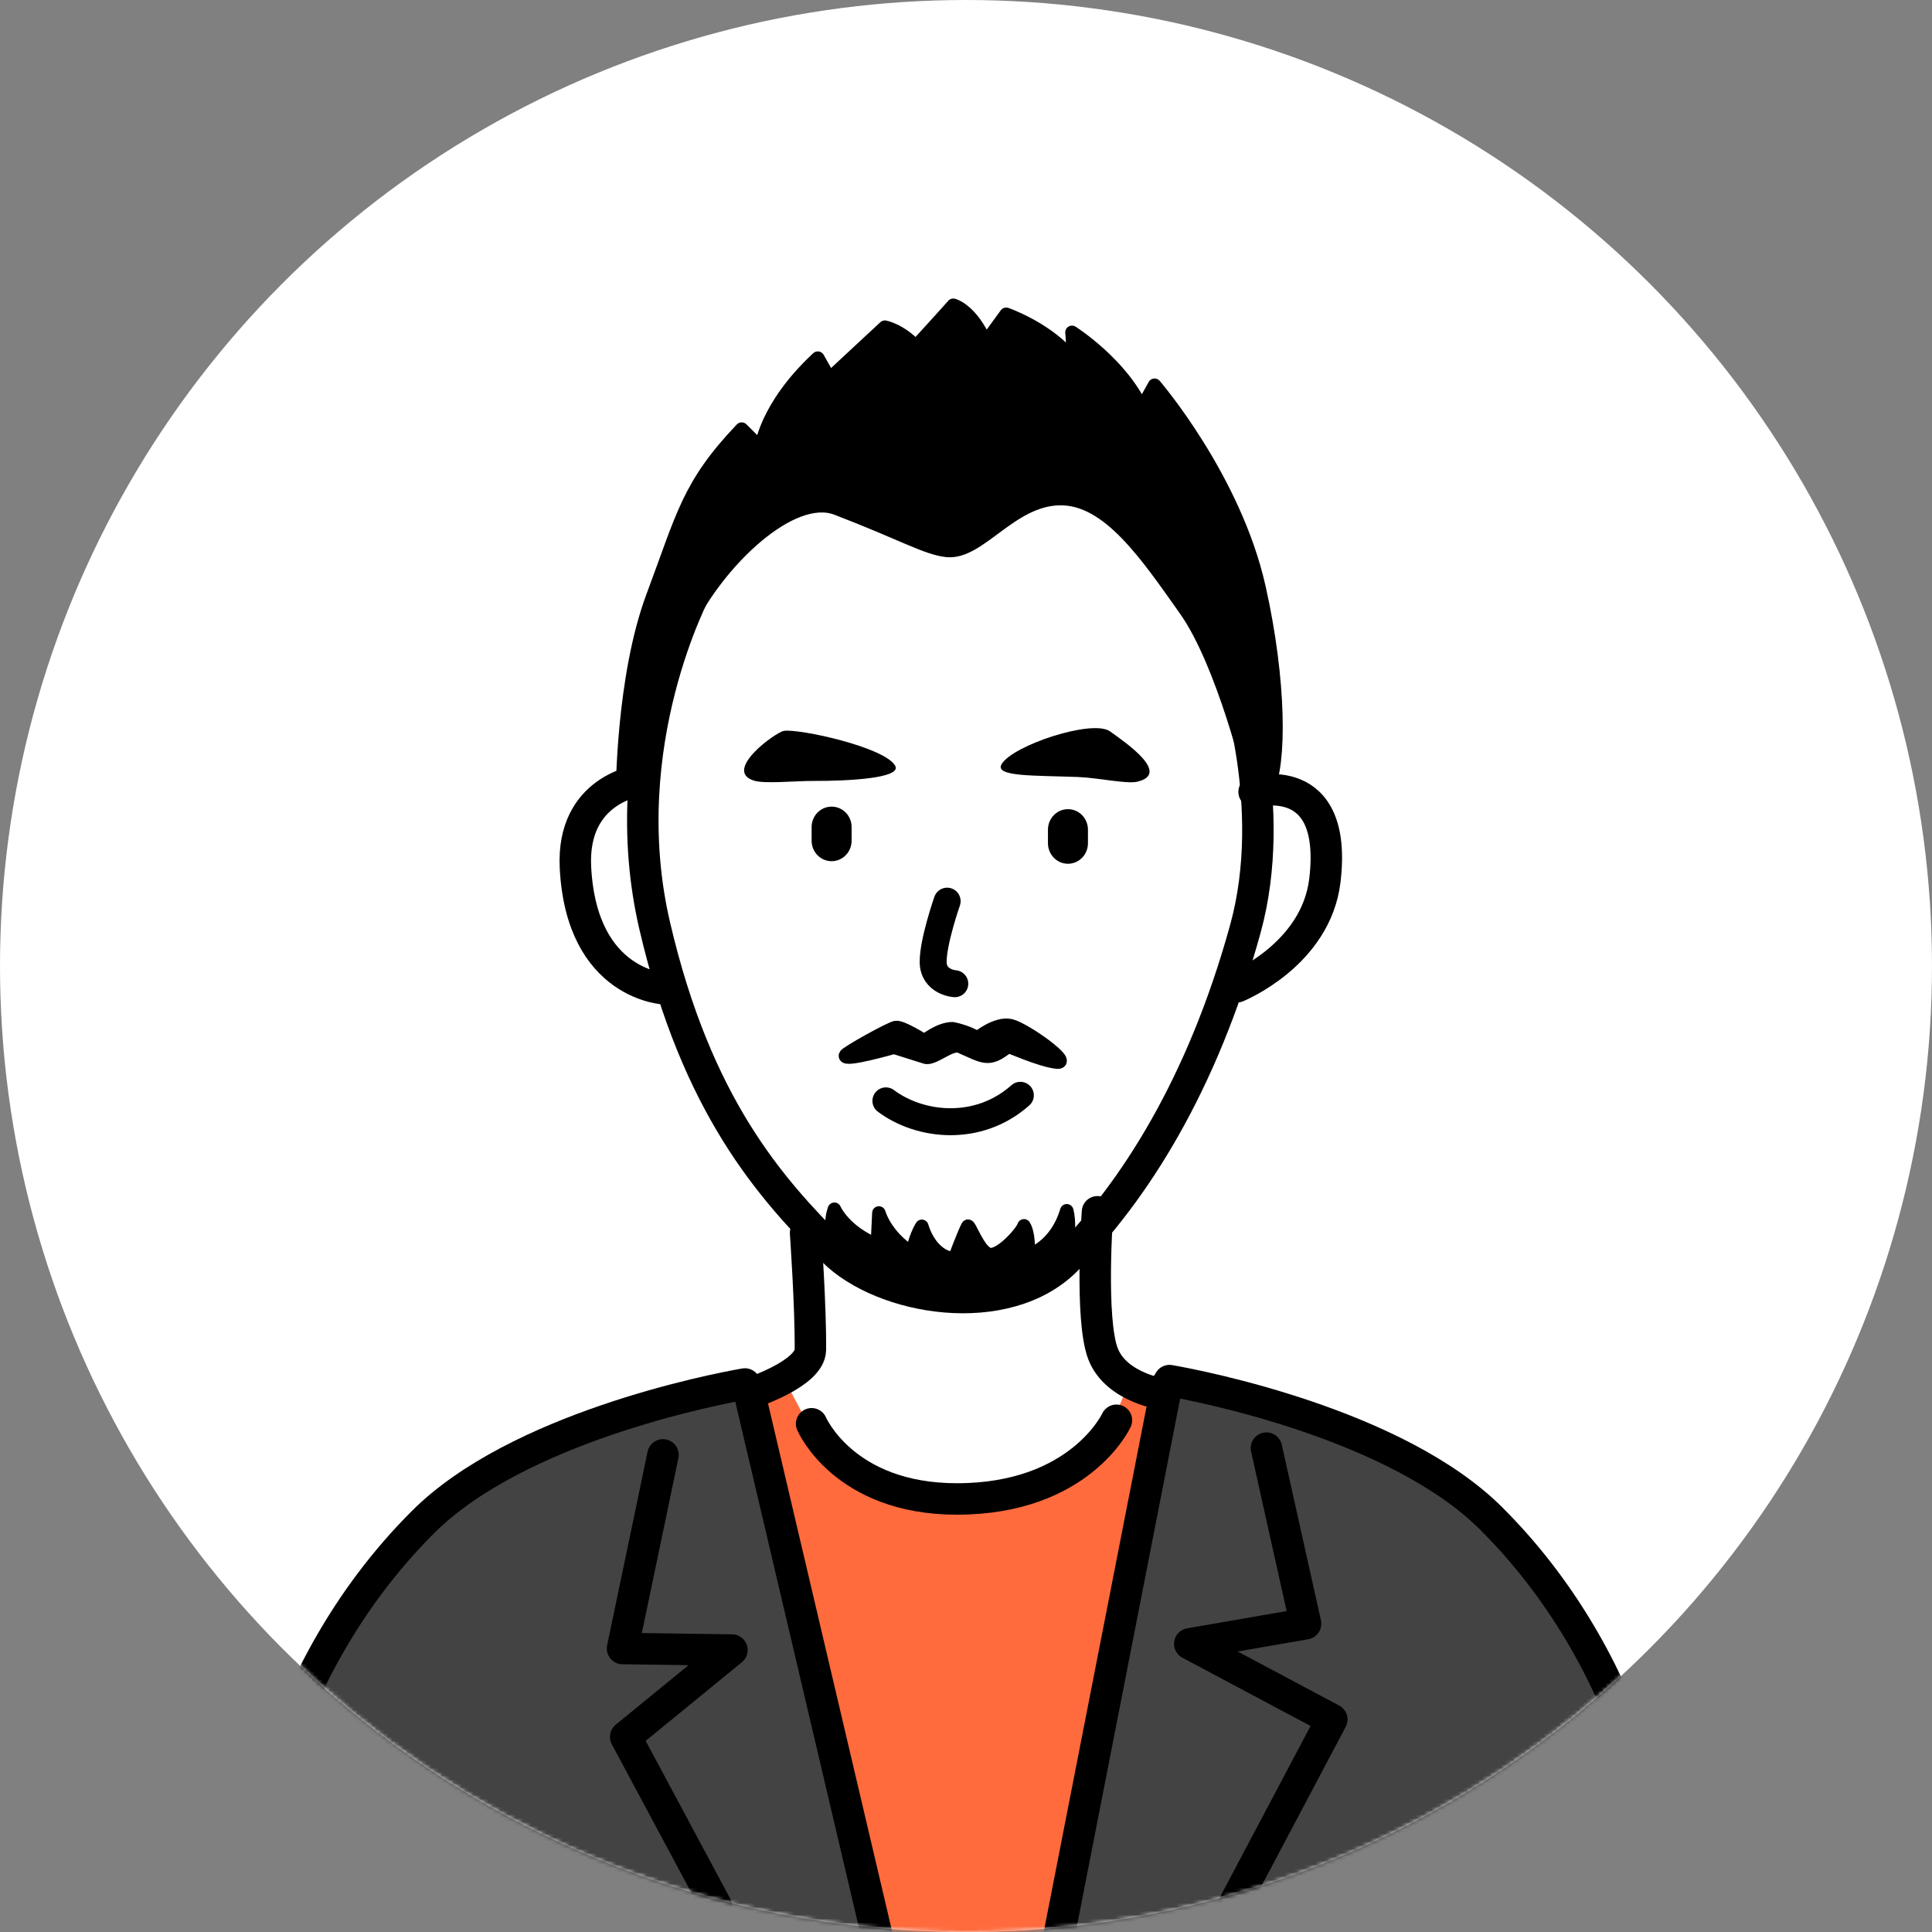 <svg width="500" height="500" viewBox="0 0 500 500" fill="none" xmlns="http://www.w3.org/2000/svg">
<rect x="0" y="0" width="500" height="500" fill="#808080" stroke="none"/>
<circle cx="250" cy="250" r="250" fill="white"/>
<mask id="mask0_654_7560" style="mask-type:alpha" maskUnits="userSpaceOnUse" x="0" y="0" width="500" height="500">
<circle cx="250" cy="250" r="250" fill="white"/>
</mask>
<g mask="url(#mask0_654_7560)">
<path d="M212 374L203 357L189 361V423L220 517H292.5L317.5 374L292.5 357L285.5 374L271.5 385L249.5 388.5L231 385L212 374Z" fill="#FF6B3D"/>
<path d="M231.5 521.5L193 359.5L167 364.5L134.5 375L112 390L90.5 417.5L73 441.5L146.5 508.5L231.5 521.5Z" fill="#434343"/>
<path d="M290.5 419.5L271.5 518.5H329.5L427 452.5L406.5 419.5L392 398.5L374 383L342 366L303 357L290.5 419.5Z" fill="#434343"/>
<path d="M180.274 152.397C180.274 152.397 158.502 192.533 169.423 239.53C180.274 286.224 199.405 307.472 215.606 323.685C228.446 336.524 260.347 341.909 276.059 325.976C293.353 308.449 311.135 280.968 322.312 240.344C331.058 208.524 319.288 175.169 319.288 175.169" stroke="black" stroke-width="8.141" stroke-miterlimit="10" stroke-linecap="round" stroke-linejoin="round"/>
<path fill-rule="evenodd" clip-rule="evenodd" d="M215.222 208.756C218.083 208.756 220.397 211.117 220.397 214.047V217.583C220.397 220.502 218.083 222.875 215.222 222.875C212.361 222.875 210.046 220.502 210.046 217.583V214.047C210.046 211.117 212.361 208.756 215.222 208.756Z" fill="black"/>
<path fill-rule="evenodd" clip-rule="evenodd" d="M276.386 209.411C279.247 209.411 281.561 211.783 281.561 214.714V218.238C281.561 221.169 279.247 223.541 276.386 223.541C273.537 223.541 271.211 221.169 271.211 218.238V214.714C271.211 211.783 273.537 209.411 276.386 209.411Z" fill="black"/>
<path d="M229.27 284.905C238.108 291.523 253.181 293.151 264.067 283.463" stroke="black" stroke-width="6.978" stroke-miterlimit="10" stroke-linecap="round" stroke-linejoin="round"/>
<path d="M245.119 233.221C245.119 233.221 241.502 243.549 241.502 248.887C241.502 254.214 247.097 254.586 247.097 254.586" stroke="black" stroke-width="6.978" stroke-miterlimit="10" stroke-linecap="round" stroke-linejoin="round"/>
<path d="M165.5 201.984C165.5 201.984 147.88 204.124 148.927 224.523C150.509 255.354 172.362 255.936 172.362 255.936" stroke="black" stroke-width="8.141" stroke-miterlimit="10" stroke-linecap="round" stroke-linejoin="round"/>
<path d="M324.562 204.944C324.562 204.944 346.345 198.723 342.879 227.844C340.588 247.08 320.142 255.373 320.142 255.373" stroke="black" stroke-width="8.141" stroke-miterlimit="10" stroke-linecap="round" stroke-linejoin="round"/>
<path fill-rule="evenodd" clip-rule="evenodd" d="M231.681 198.196C229.03 193.346 206.758 188.543 202.885 189.147C200.722 189.485 186.952 199.487 195.151 202.034C197.943 202.906 205.839 202.08 210.596 202.103C219.609 202.138 233.426 201.394 231.681 198.196Z" fill="black"/>
<path fill-rule="evenodd" clip-rule="evenodd" d="M259.234 197.724C262.235 192.827 282.75 186.07 287.251 189.269C291.764 192.467 302.905 200.224 294.38 202.294C291.613 202.969 284.379 201.294 278.913 201.085C267.469 200.655 257.211 201.05 259.234 197.724Z" fill="black"/>
<path fill-rule="evenodd" clip-rule="evenodd" d="M245.038 142.442C239.781 141.895 233.571 138.104 216.556 131.58C204.914 127.102 185.992 145.047 177.735 162.027C171.652 174.564 166.093 203.756 166.093 203.756L161.115 205.349C161.115 205.349 161.115 175.25 168.966 154.305C176.816 133.359 178.084 125.625 191.947 111.053L196.959 116.065C196.959 116.065 197.948 105.435 211.648 92.689L214.648 98.027L229.012 84.676C229.012 84.676 232.803 85.327 237.025 89.688C237.025 89.688 244.375 81.663 246.713 79C246.713 79 251.376 80.14 255.063 88.676L260.401 81.338C260.401 81.338 270.089 84.676 276.427 91.689C276.427 91.689 278.125 93.247 277.428 86.013C277.428 86.013 290.221 94.143 295.466 105.715L298.804 99.702C298.804 99.702 319.505 123.741 325.844 152.13C331.24 176.239 331.345 197.871 327.856 204.547C327.856 204.547 331.345 200.302 323.913 202.279C323.913 202.279 316.679 171.703 306.759 157.736C296.85 143.756 286.86 128.765 274.183 129.033C261.506 129.288 253.505 143.314 245.038 142.442Z" fill="black" stroke="black" stroke-width="3.489" stroke-miterlimit="10" stroke-linecap="round" stroke-linejoin="round"/>
<path fill-rule="evenodd" clip-rule="evenodd" d="M221.115 327.526C221.115 327.526 212.974 321.862 215.939 312.953C215.939 312.953 218.37 318.687 227.058 322.234L227.453 313.918C227.453 313.918 229.093 319.931 236.071 324.269C236.071 324.269 236.862 320.094 238.571 317.373C238.571 317.373 240.572 325.165 247.003 325.805C247.003 325.805 249.69 318.71 250.457 317.373C250.841 316.71 253.318 324.176 256.075 324.665C258.924 325.188 264.495 318.978 265.006 317.245C265.006 317.245 266.39 319.047 266.065 324.851C266.065 324.851 273.182 323.001 276.078 313.348C276.078 313.348 277.904 319.361 274.043 326.758C270.182 334.166 258.04 336.492 243.549 335.201C229.07 333.91 228.663 332.62 221.115 327.526Z" fill="black" stroke="black" stroke-width="3.489" stroke-miterlimit="10" stroke-linecap="round" stroke-linejoin="round"/>
<path d="M192.78 358.171C184.127 359.671 133.815 369.615 109.497 393.887C68.978 434.325 65 486.23 65 486.23" stroke="black" stroke-width="8.141" stroke-miterlimit="10" stroke-linecap="round" stroke-linejoin="round"/>
<path d="M302.667 357.297C311.319 358.797 361.631 368.741 385.949 393.013C426.469 433.451 430.446 485.356 430.446 485.356" stroke="black" stroke-width="8.141" stroke-miterlimit="10" stroke-linecap="round" stroke-linejoin="round"/>
<path d="M208.484 319.07C208.484 319.07 209.833 338.236 209.728 349.32C209.659 355.53 194.319 360.508 194.319 360.508" stroke="black" stroke-width="8.141" stroke-miterlimit="10" stroke-linecap="round" stroke-linejoin="round"/>
<path d="M284.034 313.608C284.034 313.608 281.998 341.532 285.487 350.429C288.988 359.326 301.374 360.908 301.374 360.908" stroke="black" stroke-width="8.141" stroke-miterlimit="10" stroke-linecap="round" stroke-linejoin="round"/>
<path d="M194.319 362.103L228.5 507.5" stroke="black" stroke-width="8.141" stroke-miterlimit="10" stroke-linecap="round" stroke-linejoin="round"/>
<path d="M301.975 358.389L272.5 509" stroke="black" stroke-width="8.141" stroke-miterlimit="10" stroke-linecap="round" stroke-linejoin="round"/>
<path d="M171.582 376.52L161.115 426.634L189.423 427.03L161.929 449.499L185.434 493.368" stroke="black" stroke-width="8.141" stroke-miterlimit="10" stroke-linecap="round" stroke-linejoin="round"/>
<path d="M327.75 374.773L337.88 420.223L307.909 425.422L344.672 444.995L319.493 492.562" stroke="black" stroke-width="8.141" stroke-miterlimit="10" stroke-linecap="round" stroke-linejoin="round"/>
<path d="M210.046 368.471C210.046 368.471 218.339 387.928 247.646 387.928C279.571 387.928 288.933 367.564 288.933 367.564" stroke="black" stroke-width="8.141" stroke-miterlimit="10" stroke-linecap="round" stroke-linejoin="round"/>
<path fill-rule="evenodd" clip-rule="evenodd" d="M218.809 273.14C219.088 272.442 230.288 266.197 231.823 265.918C233.358 265.639 239.255 269.395 239.255 269.395C239.255 269.395 243.116 266.232 246.489 266.232C246.489 266.232 250.164 266.883 252.978 268.651C252.978 268.651 257.851 264.592 261.55 265.452C265.248 266.301 277.855 275.384 273.447 274.861C269.028 274.349 261.038 270.639 260.852 270.791C255.746 274.966 254.525 273.384 248.477 270.814C246.058 269.79 241.581 274.268 239.487 273.582C238.697 273.314 231.358 271.023 231.358 271.023C231.358 271.023 218.135 274.838 218.809 273.14Z" fill="black" stroke="black" stroke-width="3.489" stroke-miterlimit="10" stroke-linecap="round" stroke-linejoin="round"/>
</g>
</svg>
